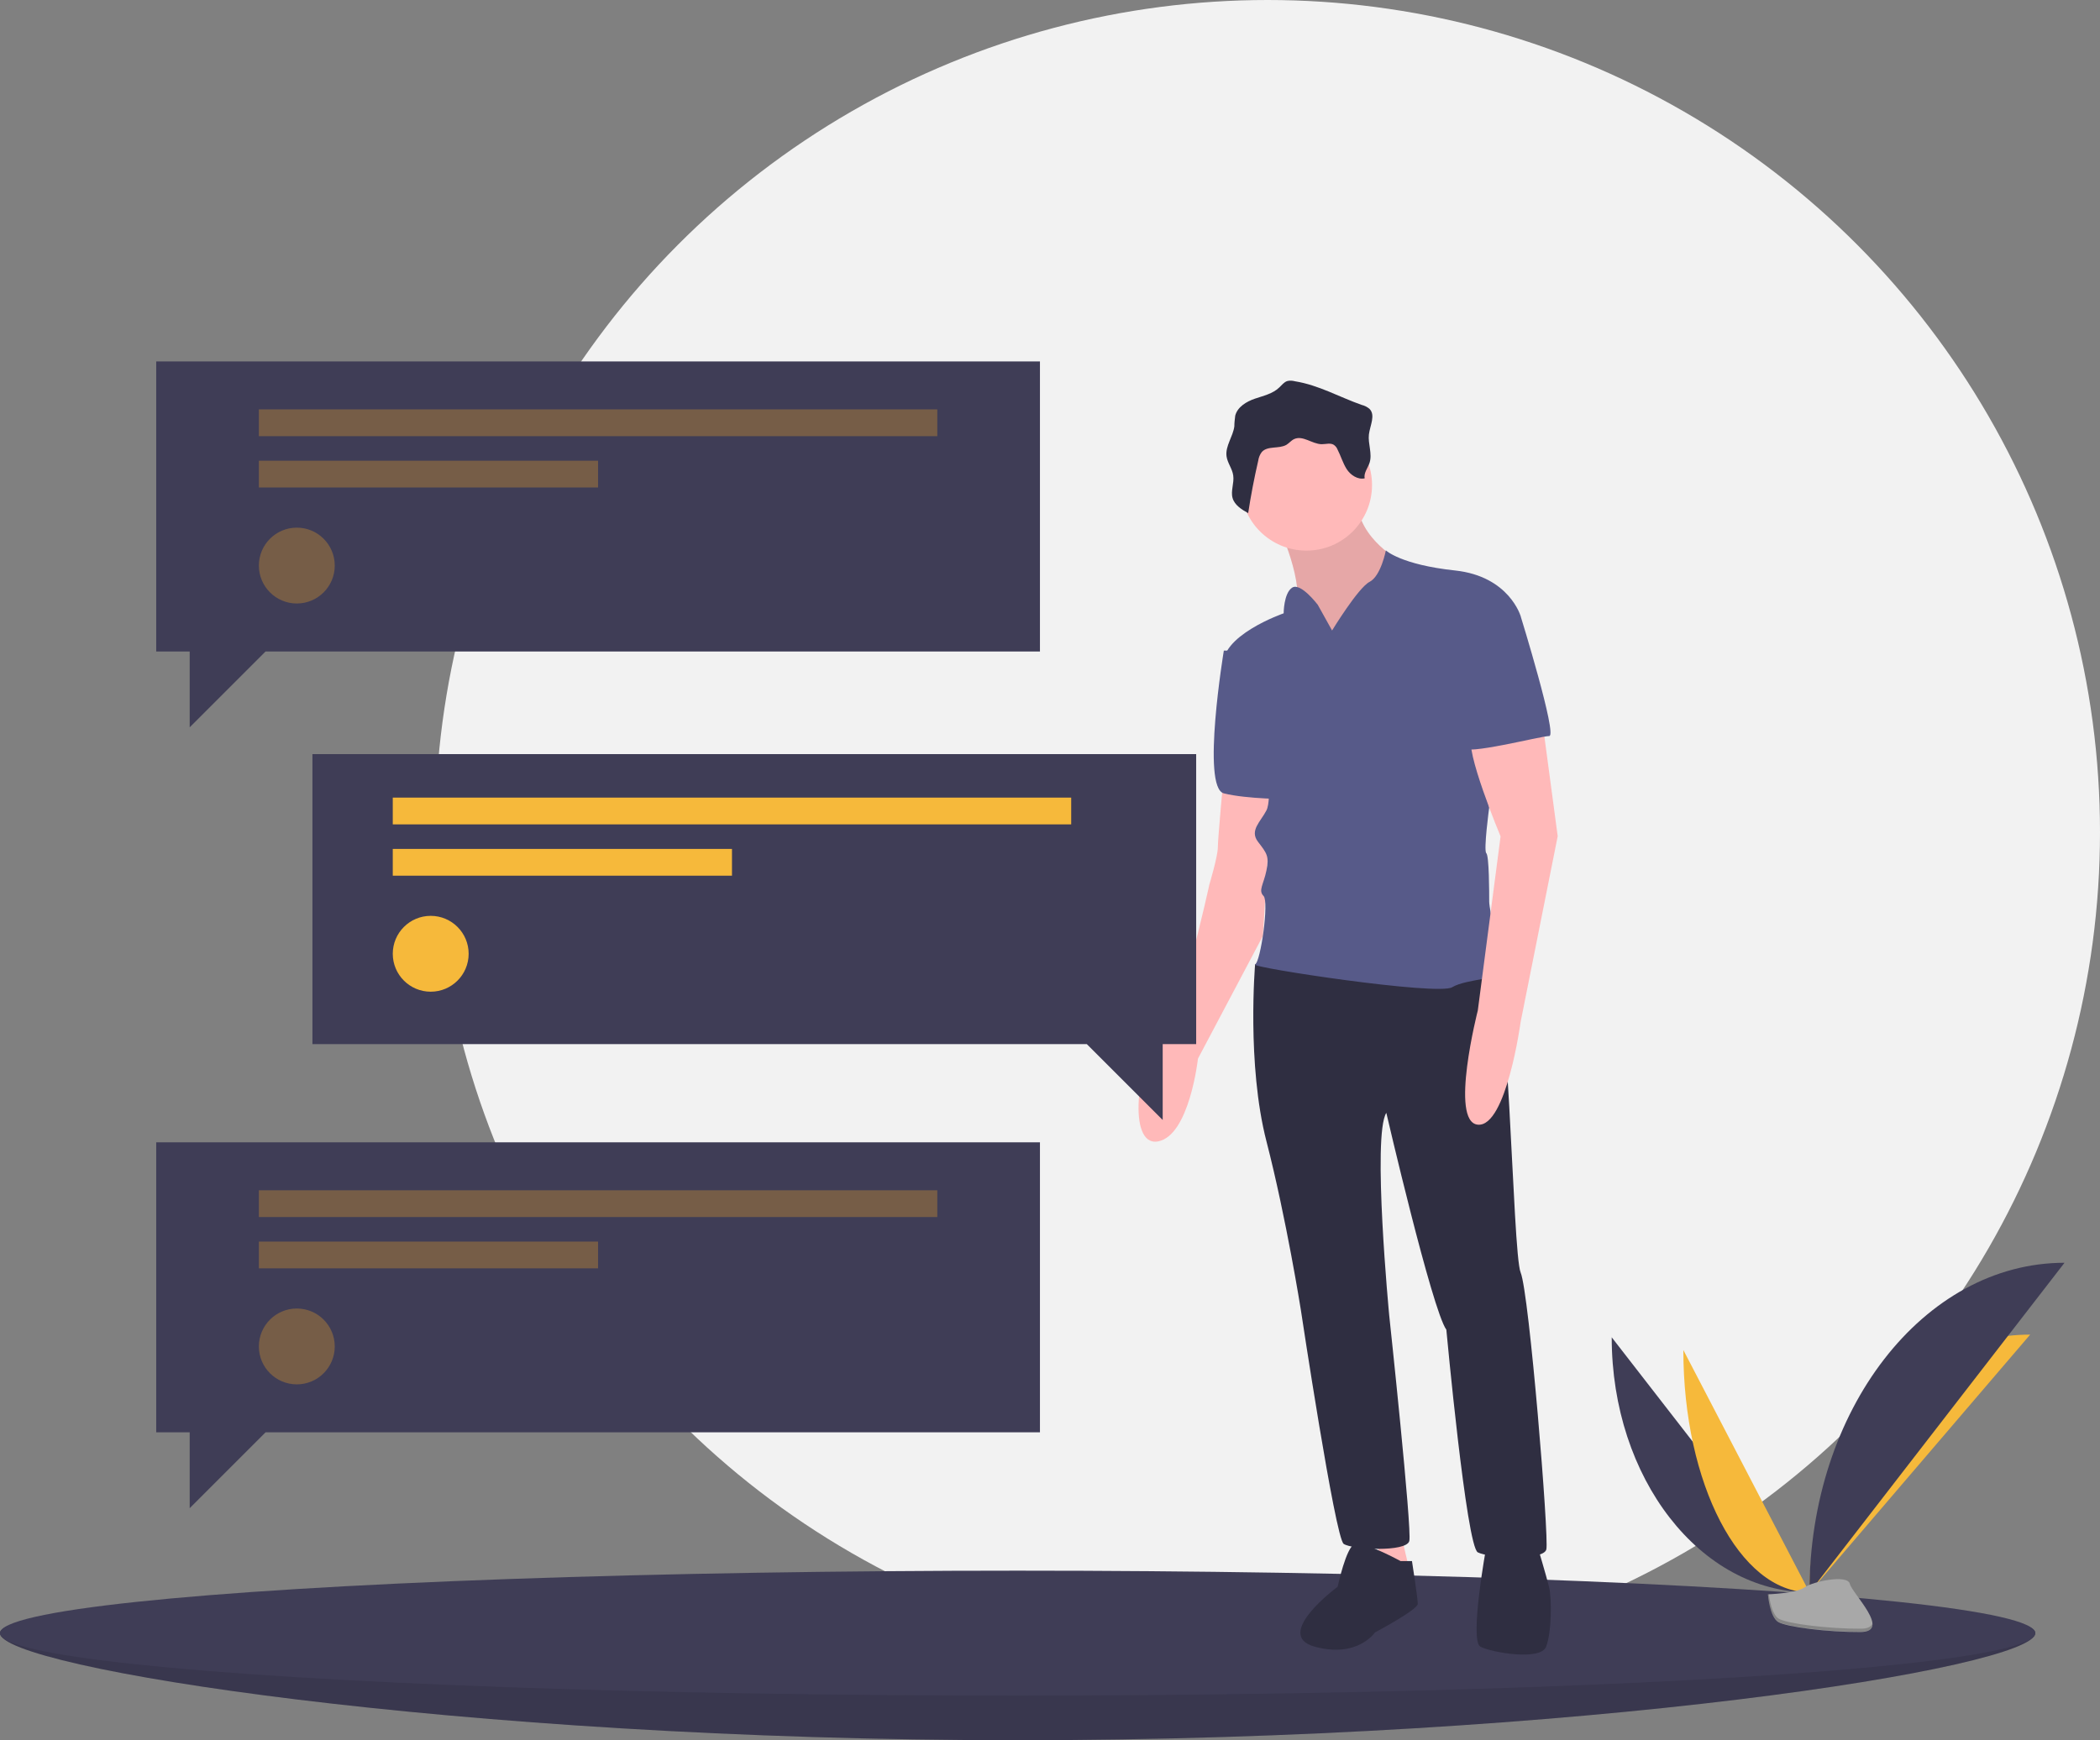 <?xml version="1.0" encoding="utf-8"?>
<!-- Generator: Adobe Illustrator 24.0.0, SVG Export Plug-In . SVG Version: 6.00 Build 0)  -->
<svg version="1.1" id="edfeb08d-cf64-4dc3-bad9-eda805eddb33"
	 xmlns="http://www.w3.org/2000/svg" xmlns:xlink="http://www.w3.org/1999/xlink" x="0px" y="0px" viewBox="0 0 941 780"
	 style="enable-background:new 0 0 941 780;" xml:space="preserve">
<rect x="0" y="0" width="941" height="780" fill="#808080" stroke="none"/>
<style type="text/css">
	.st0{fill:#F2F2F2;}
	.st1{fill:#3F3D56;}
	.st2{opacity:0.1;enable-background:new    ;}
	.st3{fill:#F6B93B;}
	.st4{fill:#A8A8A8;}
	.st5{opacity:0.2;enable-background:new    ;}
	.st6{fill:#FFB9B9;}
	.st7{fill:#575A89;}
	.st8{fill:#2F2E41;}
	.st9{opacity:0.3;fill:#F9A826;enable-background:new    ;}
</style>
<title>personal text</title>
<circle class="st0" cx="568" cy="373" r="373"/>
<path class="st1" d="M912,732c0,15.5-204.2,48-456,48S0,747.5,0,732s204.2-8,456-8S912,716.5,912,732z"/>
<path class="st2" d="M912,732c0,15.5-204.2,48-456,48S0,747.5,0,732s204.2-8,456-8S912,716.5,912,732z"/>
<ellipse class="st1" cx="456" cy="732" rx="456" ry="28"/>
<path class="st1" d="M722.2,599.4c0,63.2,39.7,114.3,88.7,114.3"/>
<path class="st3" d="M810.8,713.8c0-63.9,44.2-115.6,98.9-115.6"/>
<path class="st3" d="M754.3,605.1c0,60,25.3,108.6,56.5,108.6"/>
<path class="st1" d="M810.8,713.8c0-81.7,51.1-147.8,114.3-147.8"/>
<path class="st4" d="M792.2,714.6c0,0,12.6-0.4,16.4-3.1s19.3-5.9,20.3-1.6s18.9,21.5,4.7,21.6s-33-2.2-36.8-4.5
	S792.2,714.6,792.2,714.6z"/>
<path class="st5" d="M833.8,730c-14.2,0.1-33-2.2-36.8-4.5c-2.9-1.8-4-8-4.4-11c-0.3,0-0.4,0-0.4,0s0.8,10.1,4.6,12.4
	s22.6,4.6,36.8,4.5c4.1,0,5.5-1.5,5.4-3.6C838.4,729.2,836.8,730,833.8,730z"/>
<path class="st6" d="M572.6,235.3c0,0,12.8,26.9,7.7,39.7s19.2,26.9,19.2,26.9l32-17.9v-23l-5.1-10.2c0,0-20.5-11.5-17.9-29.4
	S572.6,235.3,572.6,235.3z"/>
<path class="st2" d="M572.6,235.3c0,0,12.8,26.9,7.7,39.7s19.2,26.9,19.2,26.9l32-17.9v-23l-5.1-10.2c0,0-20.5-11.5-17.9-29.4
	S572.6,235.3,572.6,235.3z"/>
<path class="st6" d="M548.3,347.9c0,0-2.6,28.1-2.6,32s-3.8,16.6-3.8,16.6s-14.1,65.2-23,71.6s-14.1,46.1,0,43.5
	s17.9-37.1,17.9-37.1l29.1-55l4.1-66.5L548.3,347.9z"/>
<path class="st7" d="M558.6,291.6h-10.2c0,0-10.2,61.4,0,64s29.4,2.6,29.4,2.6L558.6,291.6z"/>
<polygon class="st6" points="616.1,686.9 621.2,711.2 631.5,703.5 626.4,681.8 616.1,685.6 "/>
<path class="st8" d="M570.1,427.2l-7.7,5.1c0,0-3.8,44.8,5.1,79.3s15.4,75.5,15.4,75.5s15.4,102.3,19.2,104.9s28.1,3.8,29.4-1.3
	s-9-101.1-9-101.1s-7.7-80.6-1.3-90.8c0,0,20.5,88.3,26.9,97.2c0,0,9,97.2,14.1,99.8s29.4,3.8,30.7-1.3s-7.7-115.1-11.5-124.1
	s-5.1-142-14.1-140.7S570.1,427.2,570.1,427.2z"/>
<circle class="st6" cx="585.4" cy="217.4" r="29.4"/>
<path class="st7" d="M596.9,282.6l-6.4-11.5c0,0-7.7-10.2-11.5-7.7s-3.8,11.5-3.8,11.5s-29.4,10.2-26.9,24.3s19.2,38.4,19.2,38.4
	s2.6,20.5,0,25.6s-7.7,9-3.8,14.1s5.1,6.4,3.8,12.8s-3.8,9-1.3,11.5s-1.3,29.4-3.8,30.7s81.9,14.1,88.3,10.2s24.3-3.8,23-7.7
	s-6.4-26.9-6.4-30.7s0-20.5-1.3-21.7s1.3-20.5,1.3-20.5l-6.4-53.7l20.5-32c0,0-5.1-17.9-29.4-20.5c-24.3-2.6-31-9-31-9
	s-2.2,11.5-7.3,14.1S596.9,282.6,596.9,282.6z"/>
<path class="st6" d="M690.3,317.2l7.7,57.6l-16.6,83.2c0,0-6.4,47.3-19.2,46.1s0-51.2,0-51.2l10.2-78c0,0-16.6-39.7-12.8-44.8
	S690.3,317.2,690.3,317.2z"/>
<path class="st8" d="M627.6,699.7c0,0-16.6-9-20.5-7.7s-7.7,19.2-7.7,19.2s-29.4,21.7-10.2,26.9s26.9-6.4,26.9-6.4
	s19.2-10.2,19.2-12.8s-2.6-19.2-2.6-19.2L627.6,699.7z"/>
<path class="st8" d="M666,693.3c0,0-7.7,42.2-2.6,44.8s26.9,6.4,29.4,0s2.6-21.7,1.3-26.9s-5.1-17.9-5.1-17.9H666z"/>
<path class="st8" d="M580.3,170.9c-1.1-0.3-2.4-0.4-3.5-0.1c-1.5,0.5-2.4,1.8-3.6,2.9c-2.9,2.8-7.1,3.7-10.9,5s-7.8,3.7-8.8,7.6
	c-0.2,1.6-0.4,3.2-0.4,4.8c-0.6,4.6-4.1,8.8-3.5,13.4c0.4,3,2.6,5.6,3,8.6c0.5,3.4-1.2,6.9-0.3,10.1c0.9,3.2,4.1,5.2,7,6.8
	c1.2-7.9,2.7-15.7,4.5-23.5c0.2-1.4,0.7-2.7,1.6-3.9c2.6-2.9,7.6-1.3,11-3.2c1.3-0.8,2.2-2,3.5-2.6c3.9-1.8,8,2.2,12.3,2.3
	c1.9,0,4-0.7,5.5,0.3c0.7,0.5,1.3,1.2,1.6,2c1.5,2.9,2.4,6.1,4.1,8.8s5,4.9,8.1,4.2c-0.5-2.4,1.4-4.6,2.2-7
	c1.3-4.1-0.8-8.5-0.3-12.7c0.5-4,3.1-8.7,0.2-11.5c-1-0.8-2.1-1.4-3.4-1.7C600.2,178,590.9,172.6,580.3,170.9z"/>
<path class="st7" d="M668.6,271.1l12.8,5.1c0,0,16.6,53.7,12.8,53.7s-38.4,9-38.4,5.1S658.3,271.1,668.6,271.1z"/>
<polygon class="st1" points="466,162 70,162 70,292 85,292 85,326 119,292 466,292 "/>
<polygon class="st1" points="466,512 70,512 70,642 85,642 85,676 119,642 466,642 "/>
<polygon class="st1" points="140,338 536,338 536,468 521,468 521,502 487,468 140,468 "/>
<rect x="116" y="183.5" class="st9" width="304" height="12"/>
<rect x="116" y="206.5" class="st9" width="152" height="12"/>
<circle class="st9" cx="133" cy="253.5" r="17"/>
<rect x="176" y="357.5" class="st3" width="304" height="12"/>
<rect x="176" y="380.5" class="st3" width="152" height="12"/>
<circle class="st3" cx="193" cy="427.5" r="17"/>
<rect x="116" y="533.5" class="st9" width="304" height="12"/>
<rect x="116" y="556.5" class="st9" width="152" height="12"/>
<circle class="st9" cx="133" cy="603.5" r="17"/>
</svg>
